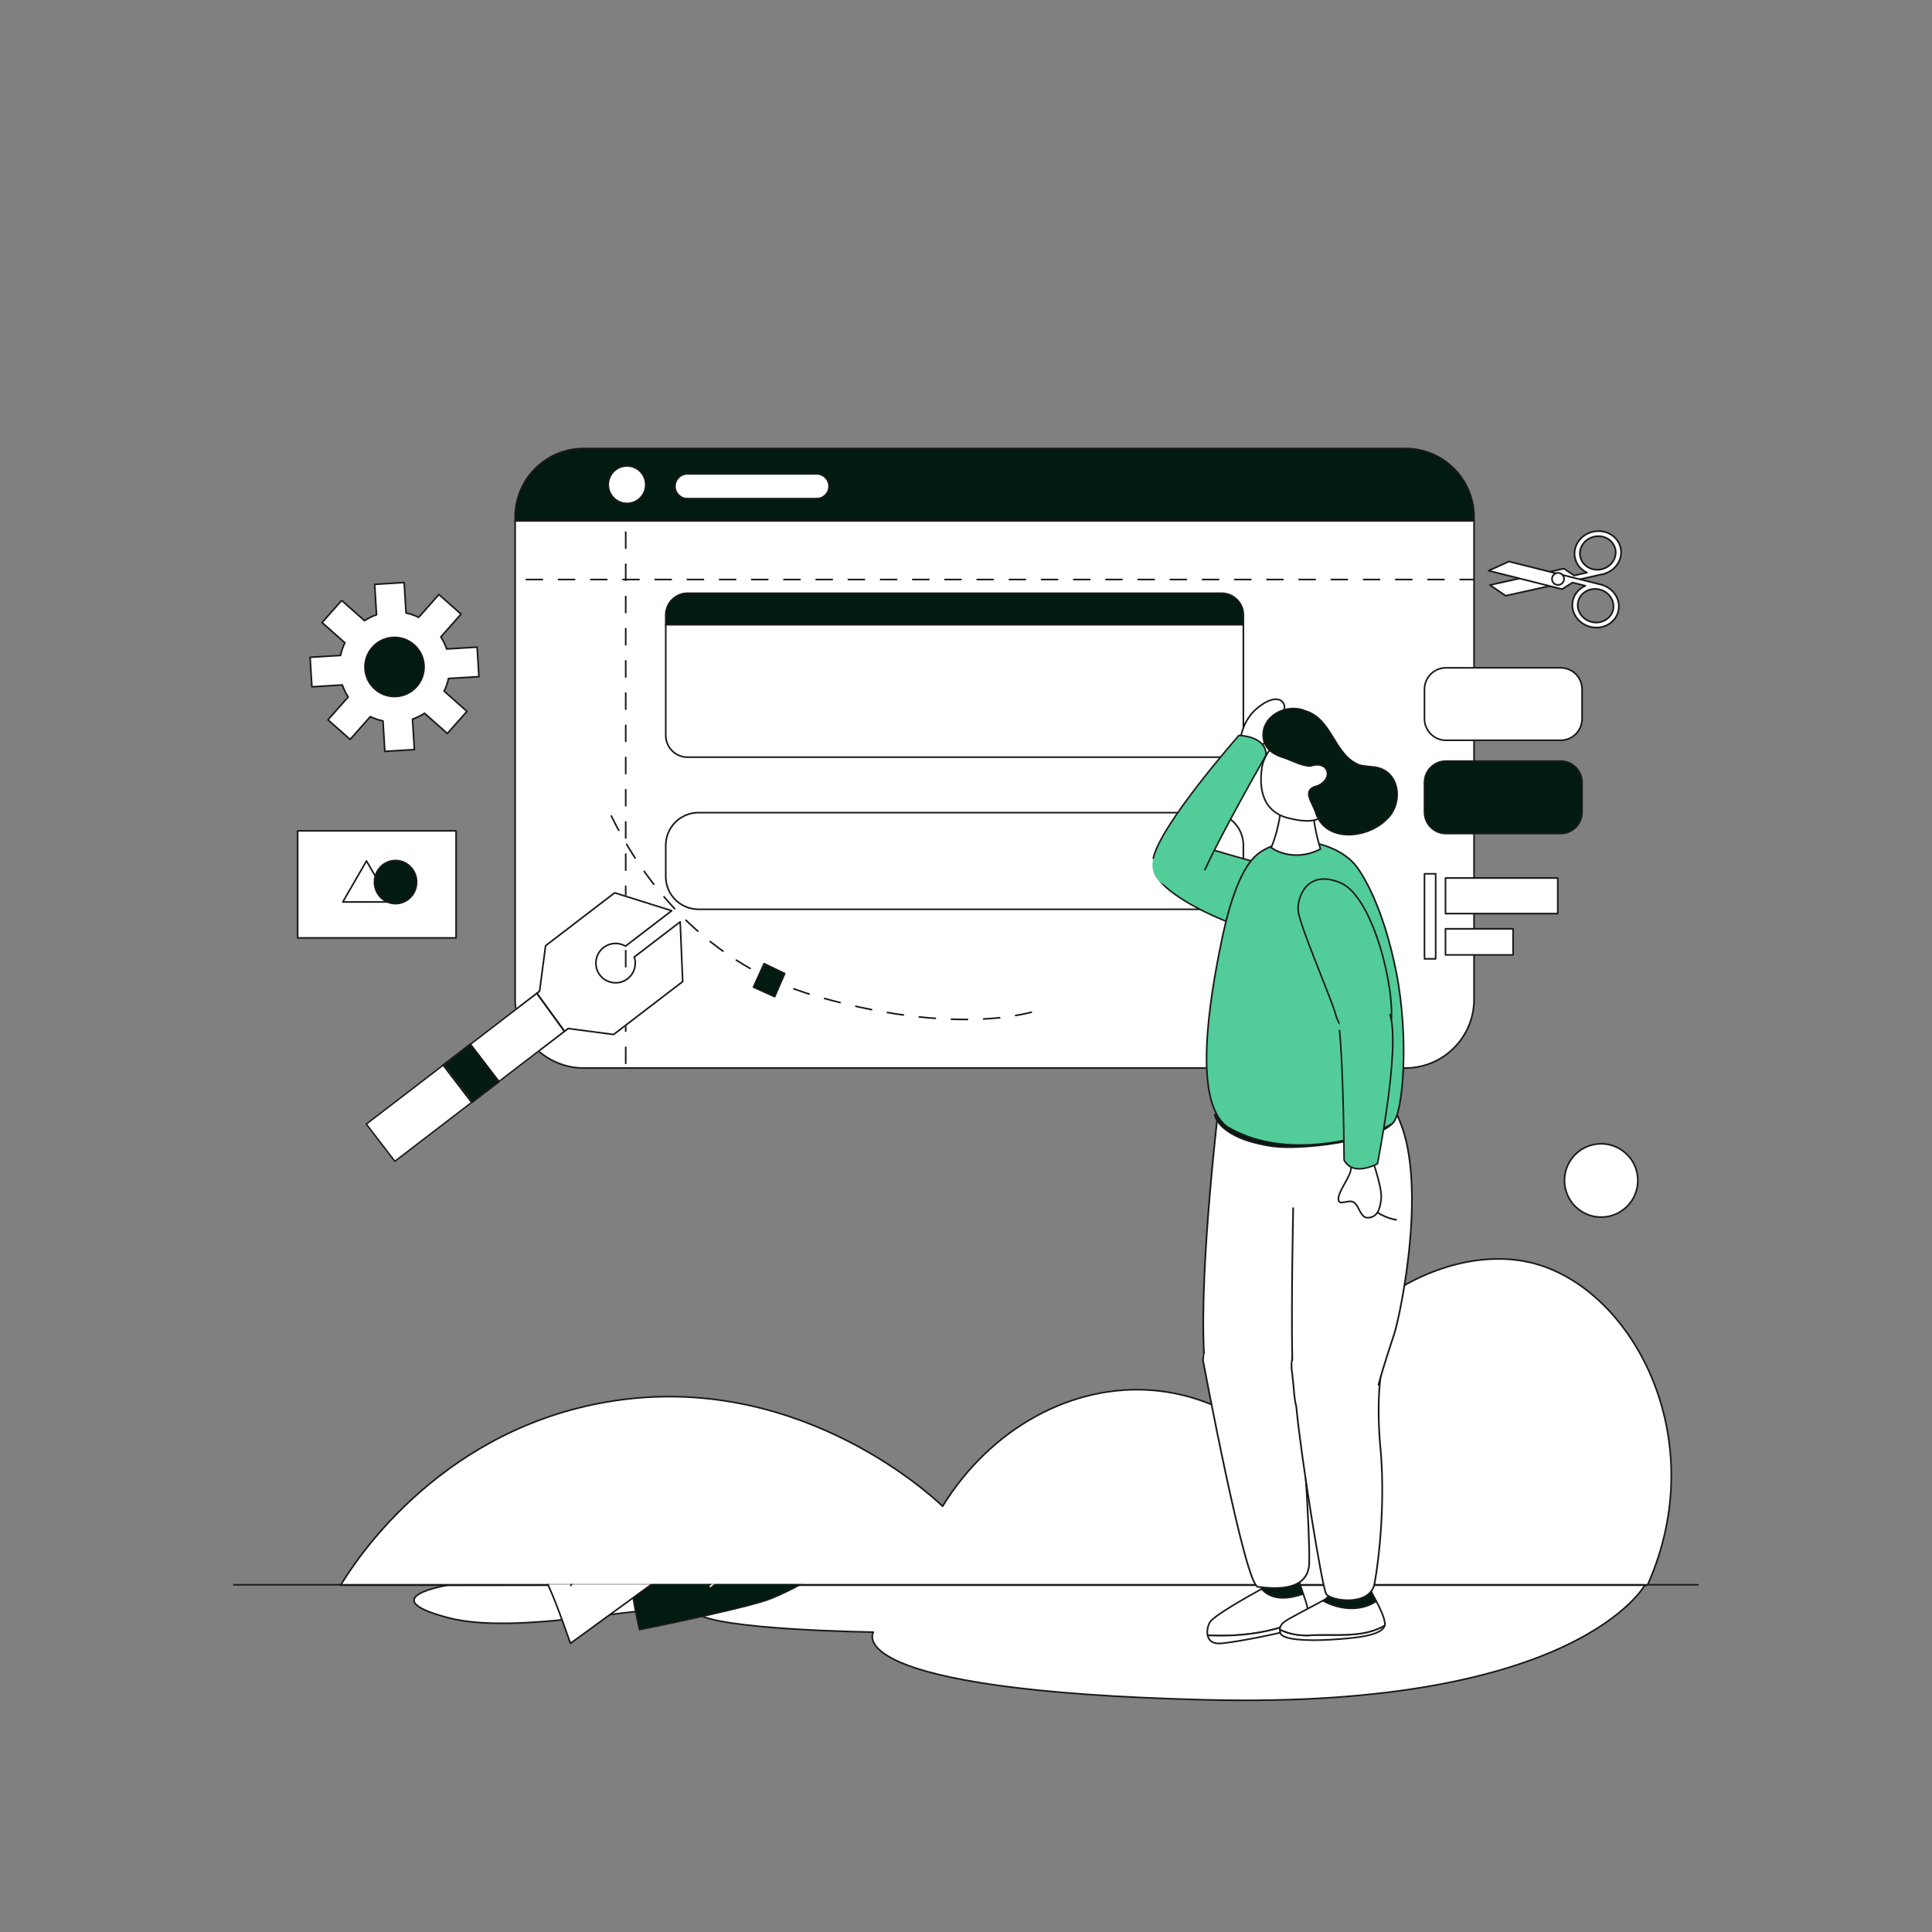 <svg xmlns="http://www.w3.org/2000/svg" xmlns:xlink="http://www.w3.org/1999/xlink" viewBox="0 0 1200 1200" width="1200" height="1200" preserveAspectRatio="xMidYMid meet" style="width: 100%; height: 100%; transform: translate3d(0px, 0px, 0px); content-visibility: visible;" id="Website Design"><rect x="0" y="0" width="1200" height="1200" fill="#808080" stroke="none"/><defs><clipPath id="__lottie_element_287"><rect width="1200" height="1200" x="0" y="0"/></clipPath><clipPath id="__lottie_element_289"><path d="M0,0 L1200,0 L1200,1200 L0,1200z"/></clipPath><clipPath id="__lottie_element_293"><path d="M0,0 L314,0 L314,668 L0,668z"/></clipPath><g id="__lottie_element_302"><g transform="matrix(1,0,0,1,600,600)" opacity="1" style="display: block;"><g opacity="1" transform="matrix(1,0,0,1,-186.25,412.25)"><path fill="rgb(7,252,150)" fill-opacity="1" d=" M121.25,-28.25 C121.25,-28.25 121.25,28.25 121.25,28.25 C121.25,28.25 -121.25,28.25 -121.25,28.25 C-121.25,28.25 -121.25,-28.25 -121.25,-28.25 C-121.25,-28.25 121.25,-28.25 121.25,-28.25z"/></g></g></g><filter id="__lottie_element_338" filterUnits="objectBoundingBox" x="0%" y="0%" width="100%" height="100%"><feComponentTransfer in="SourceGraphic"><feFuncA type="table" tableValues="1.0 0.0"/></feComponentTransfer></filter><mask id="__lottie_element_302_2" mask-type="alpha"><g filter="url(#__lottie_element_338)"><rect width="1200" height="1200" x="0" y="0" fill="#ffffff" opacity="0"/><use xmlns:ns1="http://www.w3.org/1999/xlink" ns1:href="#__lottie_element_302"/></g></mask></defs><g clip-path="url(#__lottie_element_287)"><g clip-path="url(#__lottie_element_289)" transform="matrix(1,0,0,1,0,0)" opacity="1" style="display: block;"><g transform="matrix(1,0,0,1,0,0)" opacity="1" style="display: block;"><g opacity="1" transform="matrix(1,0,0,1,626.284,1022.878)"><path fill="rgb(255,255,255)" fill-opacity="1" d=" M-108.211,-38.624 C-108.211,-38.624 395.54,-38.624 395.54,-38.624 C395.54,-38.624 354.252,38.624 123.368,32.932 C-107.517,27.238 -83.824,-9.152 -83.824,-9.152 C-83.824,-9.152 -180.916,-10.403 -193.924,-20.996 C-206.932,-31.59 -300.53,-5.557 -348.036,-18.099 C-395.541,-30.641 -348.036,-38.292 -348.036,-38.292 C-348.036,-38.292 -108.211,-38.624 -108.211,-38.624z"/><path stroke-linecap="round" stroke-linejoin="round" fill-opacity="0" stroke="rgb(25,25,25)" stroke-opacity="1" stroke-width="1" d=" M-108.211,-38.624 C-108.211,-38.624 395.54,-38.624 395.54,-38.624 C395.54,-38.624 354.252,38.624 123.368,32.932 C-107.517,27.238 -83.824,-9.152 -83.824,-9.152 C-83.824,-9.152 -180.916,-10.403 -193.924,-20.996 C-206.932,-31.59 -300.53,-5.557 -348.036,-18.099 C-395.541,-30.641 -348.036,-38.292 -348.036,-38.292 C-348.036,-38.292 -108.211,-38.624 -108.211,-38.624z"/></g><g opacity="1" transform="matrix(1,0,0,1,637.834,877.388)"><path fill="rgb(255,255,255)" fill-opacity="1" d=" M-426.245,107.198 C-426.245,107.198 385.436,107.198 385.436,107.198 C426.246,15.928 376.167,-76.892 314.392,-92.795 C258.446,-107.198 179.57,-61.946 158.094,23.54 C147.88,13.742 120.15,-10.09 79.057,-13.758 C28.202,-18.298 -22.598,9.877 -52.375,58.175 C-60.703,50.235 -146.39,-28.676 -265.507,-5.766 C-367.887,13.926 -418.302,94.089 -426.245,107.198z"/><path stroke-linecap="round" stroke-linejoin="round" fill-opacity="0" stroke="rgb(25,25,25)" stroke-opacity="1" stroke-width="1" d=" M-426.245,107.198 C-426.245,107.198 385.436,107.198 385.436,107.198 C426.246,15.928 376.167,-76.892 314.392,-92.795 C258.446,-107.198 179.57,-61.946 158.094,23.54 C147.88,13.742 120.15,-10.09 79.057,-13.758 C28.202,-18.298 -22.598,9.877 -52.375,58.175 C-60.703,50.235 -146.39,-28.676 -265.507,-5.766 C-367.887,13.926 -418.302,94.089 -426.245,107.198z"/></g><g opacity="1" transform="matrix(1,0,0,1,994.513,733.204)"><path fill="rgb(255,255,255)" fill-opacity="1" d=" M22.772,0 C22.772,-12.576 12.577,-22.772 0,-22.772 C-12.577,-22.772 -22.772,-12.576 -22.772,0 C-22.772,12.577 -12.577,22.772 0,22.772 C12.577,22.772 22.772,12.577 22.772,0z"/><path stroke-linecap="round" stroke-linejoin="round" fill-opacity="0" stroke="rgb(25,25,25)" stroke-opacity="1" stroke-width="1" d=" M22.772,0 C22.772,-12.576 12.577,-22.772 0,-22.772 C-12.577,-22.772 -22.772,-12.576 -22.772,0 C-22.772,12.577 -12.577,22.772 0,22.772 C12.577,22.772 22.772,12.577 22.772,0z"/></g><g opacity="1" transform="matrix(1,0,0,1,0,0)"><path stroke-linecap="round" stroke-linejoin="round" fill-opacity="0" stroke="rgb(25,25,25)" stroke-opacity="1" stroke-width="1" d=" M145.316,984.326 C145.316,984.326 1054.683,984.326 1054.683,984.326"/></g></g><g mask="url(#__lottie_element_302_2)" style="display: block;"><g transform="matrix(1,0,0,1,0,0)" opacity="1"><g opacity="1" transform="matrix(1,0.019,-0.019,1,19.202,-7.332)"><g opacity="1" transform="matrix(1,0,0,1,477.082,879.776)"><path fill="rgb(2,27,17)" fill-opacity="1" d=" M79.248,-19.831 C70.786,-27.721 61.457,-37.637 63.44,-49.035 C64.935,-57.637 72.432,-63.655 77.728,-70.597 C85.05,-80.194 88.469,-92.975 85.704,-104.726 C82.938,-116.476 73.594,-126.735 61.836,-129.467 C50.078,-132.197 36.567,-126.536 31.22,-115.714 C27.029,-107.232 27.98,-97.26 27.116,-87.84 C26.251,-78.419 22.216,-67.845 13.185,-65.03 C5.641,-62.68 -2.347,-66.716 -8.78,-71.304 C-15.213,-75.891 -21.599,-81.364 -29.436,-82.369 C-38.633,-83.55 -47.832,-77.839 -52.49,-69.82 C-57.148,-61.803 -57.795,-51.953 -56.162,-42.826 C-54.529,-33.698 -45.668,-25.768 -47.082,-16.604 C-48.495,-7.442 -73.315,2.46 -85.191,35.28 C-96.838,67.471 -79.821,132.197 -79.821,132.197 C-79.821,132.197 -20.664,119.121 -1.628,112.483 C7.321,109.362 23.923,100.055 31.929,94.948 C38.543,90.73 47.919,83.945 54.534,79.727 C59.011,76.871 58.31,71.187 58.608,65.886 C59.212,55.135 40.901,50.978 41.201,40.214 C41.324,35.826 44.867,32.141 48.906,30.424 C52.945,28.706 57.444,28.541 61.824,28.261 C68.537,27.832 75.369,27.039 81.469,24.206 C87.569,21.372 92.901,16.171 94.349,9.603 C96.838,-1.696 87.709,-11.941 79.248,-19.831z"/><path stroke-linecap="round" stroke-linejoin="round" fill-opacity="0" stroke="rgb(25,25,25)" stroke-opacity="1" stroke-width="1" d=" M79.248,-19.831 C70.786,-27.721 61.457,-37.637 63.44,-49.035 C64.935,-57.637 72.432,-63.655 77.728,-70.597 C85.05,-80.194 88.469,-92.975 85.704,-104.726 C82.938,-116.476 73.594,-126.735 61.836,-129.467 C50.078,-132.197 36.567,-126.536 31.22,-115.714 C27.029,-107.232 27.98,-97.26 27.116,-87.84 C26.251,-78.419 22.216,-67.845 13.185,-65.03 C5.641,-62.68 -2.347,-66.716 -8.78,-71.304 C-15.213,-75.891 -21.599,-81.364 -29.436,-82.369 C-38.633,-83.55 -47.832,-77.839 -52.49,-69.82 C-57.148,-61.803 -57.795,-51.953 -56.162,-42.826 C-54.529,-33.698 -45.668,-25.768 -47.082,-16.604 C-48.495,-7.442 -73.315,2.46 -85.191,35.28 C-96.838,67.471 -79.821,132.197 -79.821,132.197 C-79.821,132.197 -20.664,119.121 -1.628,112.483 C7.321,109.362 23.923,100.055 31.929,94.948 C38.543,90.73 47.919,83.945 54.534,79.727 C59.011,76.871 58.31,71.187 58.608,65.886 C59.212,55.135 40.901,50.978 41.201,40.214 C41.324,35.826 44.867,32.141 48.906,30.424 C52.945,28.706 57.444,28.541 61.824,28.261 C68.537,27.832 75.369,27.039 81.469,24.206 C87.569,21.372 92.901,16.171 94.349,9.603 C96.838,-1.696 87.709,-11.941 79.248,-19.831z"/></g><g opacity="1" transform="matrix(1,0,0,1,480.803,896.059)"><path stroke-linecap="round" stroke-linejoin="round" fill-opacity="0" stroke="rgb(255,255,255)" stroke-opacity="1" stroke-width="1" d=" M40.062,-88.196 C40.062,-88.196 31.201,-36.687 3.661,-11.347 C-23.879,13.993 -28.614,47.937 -27.43,62.935 C-26.246,77.933 -40.061,88.195 -40.061,88.195"/></g><g opacity="1" transform="matrix(1,0,0,1,471.467,935.844)"><path stroke-linecap="round" stroke-linejoin="round" fill-opacity="0" stroke="rgb(255,255,255)" stroke-opacity="1" stroke-width="1" d=" M17.428,1.047 C17.428,1.047 -7.288,-7.454 -17.427,7.453"/></g><g opacity="1" transform="matrix(1,0,0,1,462.769,888.049)"><path stroke-linecap="round" stroke-linejoin="round" fill-opacity="0" stroke="rgb(255,255,255)" stroke-opacity="1" stroke-width="1" d=" M-5.844,-16.725 C-5.844,-16.725 5.844,-11.049 5.131,16.725"/></g><g opacity="1" transform="matrix(1,0,0,1,509.01,866.325)"><path stroke-linecap="round" stroke-linejoin="round" fill-opacity="0" stroke="rgb(255,255,255)" stroke-opacity="1" stroke-width="1" d=" M14.617,-7.188 C14.617,-7.188 6.274,4.986 -14.617,7.188"/></g></g><g opacity="1" transform="matrix(1,-0.028,0.028,1,-28.796,10.479)"><g opacity="1" transform="matrix(1,0,0,1,306.406,898.59)"><path fill="rgb(255,255,255)" fill-opacity="1" d=" M128.552,64.191 C137.246,47.129 128.505,33.586 114.062,24.176 C99.797,10.913 110.551,2.207 123.238,-5.858 C146.038,-25.769 123.348,-62.038 95.444,-50.123 C85.417,-45.27 73.774,-31.35 62.08,-39.488 C55.36,-44.809 57.578,-55.191 58.296,-63.733 C60.53,-85.154 44.381,-115.686 19.952,-111.767 C9.072,-109.042 2.871,-97.311 -7.251,-92.48 C-37.159,-79.491 -60.36,-121.591 -89.515,-118.851 C-146.038,-106.177 -128.107,-7.342 -47.151,-19.547 C-40.682,-19.014 -33.916,-16.568 -30.302,-11.178 C-18.55,7.258 -48.617,29.087 -37.381,47.607 C-27.586,61.684 -8.138,54.42 6.087,54.126 C26.048,53.511 36.622,85.664 48.135,121.591 C48.135,121.591 100.511,85.664 100.511,85.664 C112.136,81.714 122.625,75.376 128.552,64.191z"/><path stroke-linecap="round" stroke-linejoin="round" fill-opacity="0" stroke="rgb(25,25,25)" stroke-opacity="1" stroke-width="1" d=" M128.552,64.191 C137.246,47.129 128.505,33.586 114.062,24.176 C99.797,10.913 110.551,2.207 123.238,-5.858 C146.038,-25.769 123.348,-62.038 95.444,-50.123 C85.417,-45.27 73.774,-31.35 62.08,-39.488 C55.36,-44.809 57.578,-55.191 58.296,-63.733 C60.53,-85.154 44.381,-115.686 19.952,-111.767 C9.072,-109.042 2.871,-97.311 -7.251,-92.48 C-37.159,-79.491 -60.36,-121.591 -89.515,-118.851 C-146.038,-106.177 -128.107,-7.342 -47.151,-19.547 C-40.682,-19.014 -33.916,-16.568 -30.302,-11.178 C-18.55,7.258 -48.617,29.087 -37.381,47.607 C-27.586,61.684 -8.138,54.42 6.087,54.126 C26.048,53.511 36.622,85.664 48.135,121.591 C48.135,121.591 100.511,85.664 100.511,85.664 C112.136,81.714 122.625,75.376 128.552,64.191z"/></g><g opacity="1" transform="matrix(1,0,0,1,317.895,906.697)"><path stroke-linecap="round" stroke-linejoin="round" fill-opacity="0" stroke="rgb(25,25,25)" stroke-opacity="1" stroke-width="1" d=" M37.89,77.557 C37.89,77.557 44.106,65.717 44.106,65.717 C71.34,-28.417 -71.34,-77.557 -71.34,-77.557"/></g><g opacity="1" transform="matrix(1,0,0,1,370.918,915.057)"><path stroke-linecap="round" stroke-linejoin="round" fill-opacity="0" stroke="rgb(25,25,25)" stroke-opacity="1" stroke-width="1" d=" M4.108,-16.648 C4.108,-16.648 7.379,4.357 -7.38,16.648"/></g><g opacity="1" transform="matrix(1,0,0,1,320.824,848.402)"><path stroke-linecap="round" stroke-linejoin="round" fill-opacity="0" stroke="rgb(25,25,25)" stroke-opacity="1" stroke-width="1" d=" M-5.988,-19.261 C-5.593,-18.274 5.988,1.146 -3.454,19.261"/></g><g opacity="1" transform="matrix(1,0,0,1,333.209,897.578)"><path stroke-linecap="round" stroke-linejoin="round" fill-opacity="0" stroke="rgb(25,25,25)" stroke-opacity="1" stroke-width="1" d=" M-16.992,-1.139 C-16.992,-1.139 7.955,-4.027 16.992,4.027"/></g><g opacity="1" transform="matrix(1,0,0,1,265.791,845.729)"><path stroke-linecap="round" stroke-linejoin="round" fill-opacity="0" stroke="rgb(25,25,25)" stroke-opacity="1" stroke-width="1" d=" M-12.921,-1.985 C-12.921,-1.985 0.675,2.372 12.921,-2.372"/></g></g></g></g><g transform="matrix(1,0,0,1,0,0)" opacity="1" style="display: block;"><g opacity="1" transform="matrix(1,0,0,1,617.761,301.045)"><path fill="rgb(2,27,17)" fill-opacity="1" d=" M297.794,20.129 C297.794,-3.413 278.71,-22.497 255.168,-22.497 C255.168,-22.497 -255.167,-22.497 -255.167,-22.497 C-278.709,-22.497 -297.794,-3.413 -297.794,20.129 C-297.794,20.129 -297.794,22.497 -297.794,22.497 C-297.794,22.497 297.794,22.497 297.794,22.497 C297.794,22.497 297.794,20.129 297.794,20.129z"/><path stroke-linecap="round" stroke-linejoin="round" fill-opacity="0" stroke="rgb(25,25,25)" stroke-opacity="1" stroke-width="1" d=" M297.794,20.129 C297.794,-3.413 278.71,-22.497 255.168,-22.497 C255.168,-22.497 -255.167,-22.497 -255.167,-22.497 C-278.709,-22.497 -297.794,-3.413 -297.794,20.129 C-297.794,20.129 -297.794,22.497 -297.794,22.497 C-297.794,22.497 297.794,22.497 297.794,22.497 C297.794,22.497 297.794,20.129 297.794,20.129z"/></g><g opacity="1" transform="matrix(1,0,0,1,617.761,493.457)"><path fill="rgb(255,255,255)" fill-opacity="1" d=" M-297.794,-169.915 C-297.794,-169.915 -297.794,127.288 -297.794,127.288 C-297.794,150.83 -278.709,169.915 -255.167,169.915 C-255.167,169.915 255.168,169.915 255.168,169.915 C278.71,169.915 297.794,150.83 297.794,127.288 C297.794,127.288 297.794,-169.915 297.794,-169.915 C297.794,-169.915 -297.794,-169.915 -297.794,-169.915z"/><path stroke-linecap="round" stroke-linejoin="round" fill-opacity="0" stroke="rgb(25,25,25)" stroke-opacity="1" stroke-width="1" d=" M-297.794,-169.915 C-297.794,-169.915 -297.794,127.288 -297.794,127.288 C-297.794,150.83 -278.709,169.915 -255.167,169.915 C-255.167,169.915 255.168,169.915 255.168,169.915 C278.71,169.915 297.794,150.83 297.794,127.288 C297.794,127.288 297.794,-169.915 297.794,-169.915 C297.794,-169.915 -297.794,-169.915 -297.794,-169.915z"/></g><g opacity="1" transform="matrix(1,0,0,1,389.433,301.045)"><path fill="rgb(255,255,255)" fill-opacity="1" d=" M11.644,0 C11.644,-6.431 6.431,-11.644 0,-11.644 C-6.43,-11.644 -11.643,-6.431 -11.643,0 C-11.643,6.431 -6.43,11.644 0,11.644 C6.431,11.644 11.644,6.431 11.644,0z"/><path stroke-linecap="round" stroke-linejoin="round" fill-opacity="0" stroke="rgb(25,25,25)" stroke-opacity="1" stroke-width="1" d=" M11.644,0 C11.644,-6.431 6.431,-11.644 0,-11.644 C-6.43,-11.644 -11.643,-6.431 -11.643,0 C-11.643,6.431 -6.43,11.644 0,11.644 C6.431,11.644 11.644,6.431 11.644,0z"/></g><g opacity="1" transform="matrix(1,0,0,1,467.088,302.032)"><path fill="rgb(255,255,255)" fill-opacity="1" d=" M40.16,7.696 C40.16,7.696 -40.159,7.696 -40.159,7.696 C-44.41,7.696 -47.857,4.25 -47.857,0 C-47.857,-4.251 -44.41,-7.696 -40.159,-7.696 C-40.159,-7.696 40.16,-7.696 40.16,-7.696 C44.411,-7.696 47.857,-4.251 47.857,0 C47.857,4.25 44.411,7.696 40.16,7.696z"/><path stroke-linecap="round" stroke-linejoin="round" fill-opacity="0" stroke="rgb(25,25,25)" stroke-opacity="1" stroke-width="1" d=" M40.16,7.696 C40.16,7.696 -40.159,7.696 -40.159,7.696 C-44.41,7.696 -47.857,4.25 -47.857,0 C-47.857,-4.251 -44.41,-7.696 -40.159,-7.696 C-40.159,-7.696 40.16,-7.696 40.16,-7.696 C44.411,-7.696 47.857,-4.251 47.857,0 C47.857,4.25 44.411,7.696 40.16,7.696z"/></g></g><g transform="matrix(1,0,0,1,0,0)" opacity="1" style="display: block;"><g opacity="1" transform="matrix(1,0,0,1,0,0)"><path stroke-linecap="round" stroke-linejoin="round" fill-opacity="0" stroke-dasharray=" 10" stroke-dashoffset="173.056" stroke="rgb(25,25,25)" stroke-opacity="1" stroke-width="1" d=" M388.643,323.542 C388.643,323.542 388.643,663.372 388.643,663.372"/></g><g opacity="1" transform="matrix(1,0,0,1,0,0)"><path stroke-linecap="round" stroke-linejoin="round" fill-opacity="0" stroke-dasharray=" 10" stroke-dashoffset="173.056" stroke="rgb(25,25,25)" stroke-opacity="1" stroke-width="1" d=" M319.967,359.953 C319.967,359.953 915.555,359.953 915.555,359.953"/></g></g><g transform="matrix(1,0.001,-0.001,1,0.85,-0.281)" opacity="1" style="display: block;"><g opacity="1" transform="matrix(1,0,0,1,321.133,644.342)"><path fill="rgb(255,255,255)" fill-opacity="1" d=" M-29.263,4.295 C-29.263,4.295 -11.47,27.459 -11.47,27.459 C-11.47,27.459 29.263,-3.83 29.263,-3.83 C29.263,-3.83 12.077,-27.459 12.077,-27.459 C12.077,-27.459 -29.263,4.295 -29.263,4.295z"/></g><g opacity="1" transform="matrix(1,0,0,1,378.499,598.442)"><path fill="rgb(255,255,255)" fill-opacity="1" d=" M2.426,44.005 C2.426,44.005 45.288,11.082 45.288,11.082 C45.288,11.082 43.703,-26.019 43.703,-26.019 C43.703,-26.019 15.219,-4.139 15.219,-4.139 C16.794,0.652 15.277,6.121 11.042,9.374 C6.807,12.627 1.131,12.683 -3.092,9.926 C-4.221,9.192 -5.247,8.251 -6.113,7.125 C-7.109,5.827 -7.803,4.392 -8.212,2.905 C-9.485,-1.751 -7.927,-6.908 -3.863,-10.029 C0.201,-13.151 5.584,-13.327 9.755,-10.896 C9.755,-10.896 38.411,-32.909 38.411,-32.909 C38.411,-32.909 2.974,-44.005 2.974,-44.005 C2.974,-44.005 -39.889,-11.081 -39.889,-11.081 C-39.889,-11.081 -43.59,17.135 -43.59,17.135 C-43.59,17.135 -45.289,18.442 -45.289,18.442 C-45.289,18.442 -28.103,42.07 -28.103,42.07 C-28.103,42.07 -25.797,40.299 -25.797,40.299 C-25.797,40.299 2.426,44.005 2.426,44.005z"/></g><g opacity="1" transform="matrix(1,0,0,1,292.391,666.652)"><path fill="rgb(255,255,255)" fill-opacity="1" d=" M-0.522,-18.015 C-0.522,-18.015 -17.271,-5.149 -17.271,-5.149 C-17.271,-5.149 0.522,18.015 0.522,18.015 C0.522,18.015 17.271,5.149 17.271,5.149 C17.271,5.149 -0.522,-18.015 -0.522,-18.015z"/></g><g opacity="1" transform="matrix(1,0,0,1,260.112,691.447)"><path fill="rgb(255,255,255)" fill-opacity="1" d=" M-32.801,6.78 C-32.801,6.78 -15.008,29.944 -15.008,29.944 C-15.008,29.944 32.801,-6.78 32.801,-6.78 C32.801,-6.78 15.008,-29.944 15.008,-29.944 C15.008,-29.944 -32.801,6.78 -32.801,6.78z"/></g><g opacity="1" transform="matrix(1,0,0,1,321.133,644.342)"><path stroke-linecap="butt" stroke-linejoin="miter" fill-opacity="0" stroke-miterlimit="10" stroke="rgb(255,255,255)" stroke-opacity="1" stroke-width="1" d=" M-29.263,4.295 C-29.263,4.295 -11.47,27.459 -11.47,27.459 C-11.47,27.459 29.263,-3.83 29.263,-3.83 C29.263,-3.83 12.077,-27.459 12.077,-27.459 C12.077,-27.459 -29.263,4.295 -29.263,4.295z"/></g><g opacity="1" transform="matrix(1,0,0,1,378.499,598.442)"><path stroke-linecap="butt" stroke-linejoin="miter" fill-opacity="0" stroke-miterlimit="10" stroke="rgb(255,255,255)" stroke-opacity="1" stroke-width="1" d=" M2.426,44.005 C2.426,44.005 45.288,11.082 45.288,11.082 C45.288,11.082 43.703,-26.019 43.703,-26.019 C43.703,-26.019 15.219,-4.139 15.219,-4.139 C16.794,0.652 15.277,6.121 11.042,9.374 C6.807,12.627 1.131,12.683 -3.092,9.926 C-4.221,9.192 -5.247,8.251 -6.113,7.125 C-7.109,5.827 -7.803,4.392 -8.212,2.905 C-9.485,-1.751 -7.927,-6.908 -3.863,-10.029 C0.201,-13.151 5.584,-13.327 9.755,-10.896 C9.755,-10.896 38.411,-32.909 38.411,-32.909 C38.411,-32.909 2.974,-44.005 2.974,-44.005 C2.974,-44.005 -39.889,-11.081 -39.889,-11.081 C-39.889,-11.081 -43.59,17.135 -43.59,17.135 C-43.59,17.135 -45.289,18.442 -45.289,18.442 C-45.289,18.442 -28.103,42.07 -28.103,42.07 C-28.103,42.07 -25.797,40.299 -25.797,40.299 C-25.797,40.299 2.426,44.005 2.426,44.005z"/></g><g opacity="1" transform="matrix(1,0,0,1,292.391,666.652)"><path fill="rgb(2,27,17)" fill-opacity="1" d=" M-0.522,-18.015 C-0.522,-18.015 -17.271,-5.149 -17.271,-5.149 C-17.271,-5.149 0.522,18.015 0.522,18.015 C0.522,18.015 17.271,5.149 17.271,5.149 C17.271,5.149 -0.522,-18.015 -0.522,-18.015z"/><path stroke-linecap="round" stroke-linejoin="round" fill-opacity="0" stroke="rgb(25,25,25)" stroke-opacity="1" stroke-width="1" d=" M-0.522,-18.015 C-0.522,-18.015 -17.271,-5.149 -17.271,-5.149 C-17.271,-5.149 0.522,18.015 0.522,18.015 C0.522,18.015 17.271,5.149 17.271,5.149 C17.271,5.149 -0.522,-18.015 -0.522,-18.015z"/></g><g opacity="1" transform="matrix(1,0,0,1,260.112,691.447)"><path stroke-linecap="butt" stroke-linejoin="miter" fill-opacity="0" stroke-miterlimit="10" stroke="rgb(255,255,255)" stroke-opacity="1" stroke-width="1" d=" M-32.801,6.78 C-32.801,6.78 -15.008,29.944 -15.008,29.944 C-15.008,29.944 32.801,-6.78 32.801,-6.78 C32.801,-6.78 15.008,-29.944 15.008,-29.944 C15.008,-29.944 -32.801,6.78 -32.801,6.78z"/></g><g opacity="1" transform="matrix(1,0,0,1,321.133,644.342)"><path stroke-linecap="round" stroke-linejoin="round" fill-opacity="0" stroke="rgb(25,25,25)" stroke-opacity="1" stroke-width="1" d=" M-29.263,4.295 C-29.263,4.295 -11.47,27.459 -11.47,27.459 C-11.47,27.459 29.263,-3.83 29.263,-3.83 C29.263,-3.83 12.077,-27.459 12.077,-27.459 C12.077,-27.459 -29.263,4.295 -29.263,4.295z"/></g><g opacity="1" transform="matrix(1,0,0,1,378.499,598.442)"><path stroke-linecap="round" stroke-linejoin="round" fill-opacity="0" stroke="rgb(25,25,25)" stroke-opacity="1" stroke-width="1" d=" M2.426,44.005 C2.426,44.005 45.288,11.082 45.288,11.082 C45.288,11.082 43.703,-26.019 43.703,-26.019 C43.703,-26.019 15.219,-4.139 15.219,-4.139 C16.794,0.652 15.277,6.121 11.042,9.374 C6.807,12.627 1.131,12.683 -3.092,9.926 C-4.221,9.192 -5.247,8.251 -6.113,7.125 C-7.109,5.827 -7.803,4.392 -8.212,2.905 C-9.485,-1.751 -7.927,-6.908 -3.863,-10.029 C0.201,-13.151 5.584,-13.327 9.755,-10.896 C9.755,-10.896 38.411,-32.909 38.411,-32.909 C38.411,-32.909 2.974,-44.005 2.974,-44.005 C2.974,-44.005 -39.889,-11.081 -39.889,-11.081 C-39.889,-11.081 -43.59,17.135 -43.59,17.135 C-43.59,17.135 -45.289,18.442 -45.289,18.442 C-45.289,18.442 -28.103,42.07 -28.103,42.07 C-28.103,42.07 -25.797,40.299 -25.797,40.299 C-25.797,40.299 2.426,44.005 2.426,44.005z"/></g><g opacity="1" transform="matrix(1,0,0,1,292.391,666.652)"><path stroke-linecap="round" stroke-linejoin="round" fill-opacity="0" stroke="rgb(25,25,25)" stroke-opacity="1" stroke-width="1" d=" M-0.522,-18.015 C-0.522,-18.015 -17.271,-5.149 -17.271,-5.149 C-17.271,-5.149 0.522,18.015 0.522,18.015 C0.522,18.015 17.271,5.149 17.271,5.149 C17.271,5.149 -0.522,-18.015 -0.522,-18.015z"/></g><g opacity="1" transform="matrix(1,0,0,1,260.112,691.447)"><path stroke-linecap="round" stroke-linejoin="round" fill-opacity="0" stroke="rgb(25,25,25)" stroke-opacity="1" stroke-width="1" d=" M-32.801,6.78 C-32.801,6.78 -15.008,29.944 -15.008,29.944 C-15.008,29.944 32.801,-6.78 32.801,-6.78 C32.801,-6.78 15.008,-29.944 15.008,-29.944 C15.008,-29.944 -32.801,6.78 -32.801,6.78z"/></g></g><g transform="matrix(1,0,0,1,0,0)" opacity="1" style="display: block;"><g opacity="1" transform="matrix(1,0,0,1,508.235,560.92)"><path stroke-linecap="round" stroke-linejoin="round" fill-opacity="0" stroke-dasharray=" 10" stroke-dashoffset="173.056" stroke="rgb(25,25,25)" stroke-opacity="1" stroke-width="1" d=" M-131.457,-60.356 C-115.665,-25.499 -77.732,36.046 -0.593,58.02 C95.013,85.253 140.904,65.124 140.904,65.124"/></g><g opacity="1" transform="matrix(1,0,0,1,477.691,608.794)"><path fill="rgb(2,27,17)" fill-opacity="1" d=" M-9.715,4.326 C-9.715,4.326 -3.093,-10.272 -3.093,-10.272 C-3.093,-10.272 9.714,-4.095 9.714,-4.095 C9.714,-4.095 3.458,10.273 3.458,10.273 C3.458,10.273 -9.715,4.326 -9.715,4.326z"/><path stroke-linecap="round" stroke-linejoin="round" fill-opacity="0" stroke="rgb(25,25,25)" stroke-opacity="1" stroke-width="1" d=" M-9.715,4.326 C-9.715,4.326 -3.093,-10.272 -3.093,-10.272 C-3.093,-10.272 9.714,-4.095 9.714,-4.095 C9.714,-4.095 3.458,10.273 3.458,10.273 C3.458,10.273 -9.715,4.326 -9.715,4.326z"/></g></g><g transform="matrix(0.663,-0.749,0.749,0.663,-227.525,323.152)" opacity="1" style="display: block;"><g opacity="1" transform="matrix(1,0,0,1,244.927,414.123)"><path fill="rgb(255,255,255)" fill-opacity="1" d=" M51.952,9.177 C51.952,9.177 51.952,-9.177 51.952,-9.177 C51.952,-9.177 33.016,-9.177 33.016,-9.177 C32.268,-11.892 31.189,-14.467 29.835,-16.859 C29.835,-16.859 43.223,-30.246 43.223,-30.246 C43.223,-30.246 30.242,-43.227 30.242,-43.227 C30.242,-43.227 16.854,-29.84 16.854,-29.84 C14.463,-31.193 11.889,-32.273 9.173,-33.02 C9.173,-33.02 9.173,-51.948 9.173,-51.948 C9.173,-51.948 -9.173,-51.948 -9.173,-51.948 C-9.173,-51.948 -9.173,-33.02 -9.173,-33.02 C-11.888,-32.273 -14.463,-31.193 -16.855,-29.84 C-16.855,-29.84 -30.242,-43.227 -30.242,-43.227 C-30.242,-43.227 -43.223,-30.246 -43.223,-30.246 C-43.223,-30.246 -29.835,-16.859 -29.835,-16.859 C-31.189,-14.467 -32.269,-11.892 -33.016,-9.177 C-33.016,-9.177 -51.951,-9.177 -51.951,-9.177 C-51.951,-9.177 -51.951,9.177 -51.951,9.177 C-51.951,9.177 -33.016,9.177 -33.016,9.177 C-32.269,11.893 -31.189,14.468 -29.835,16.859 C-29.835,16.859 -43.223,30.247 -43.223,30.247 C-43.223,30.247 -30.242,43.227 -30.242,43.227 C-30.242,43.227 -16.855,29.84 -16.855,29.84 C-14.463,31.194 -11.888,32.273 -9.173,33.021 C-9.173,33.021 -9.173,51.948 -9.173,51.948 C-9.173,51.948 9.173,51.948 9.173,51.948 C9.173,51.948 9.173,33.021 9.173,33.021 C11.889,32.273 14.463,31.194 16.854,29.84 C16.854,29.84 30.242,43.227 30.242,43.227 C30.242,43.227 43.223,30.247 43.223,30.247 C43.223,30.247 29.835,16.859 29.835,16.859 C31.189,14.468 32.268,11.893 33.016,9.177 C33.016,9.177 51.952,9.177 51.952,9.177z"/><path stroke-linecap="round" stroke-linejoin="round" fill-opacity="0" stroke="rgb(25,25,25)" stroke-opacity="1" stroke-width="1" d=" M51.952,9.177 C51.952,9.177 51.952,-9.177 51.952,-9.177 C51.952,-9.177 33.016,-9.177 33.016,-9.177 C32.268,-11.892 31.189,-14.467 29.835,-16.859 C29.835,-16.859 43.223,-30.246 43.223,-30.246 C43.223,-30.246 30.242,-43.227 30.242,-43.227 C30.242,-43.227 16.854,-29.84 16.854,-29.84 C14.463,-31.193 11.889,-32.273 9.173,-33.02 C9.173,-33.02 9.173,-51.948 9.173,-51.948 C9.173,-51.948 -9.173,-51.948 -9.173,-51.948 C-9.173,-51.948 -9.173,-33.02 -9.173,-33.02 C-11.888,-32.273 -14.463,-31.193 -16.855,-29.84 C-16.855,-29.84 -30.242,-43.227 -30.242,-43.227 C-30.242,-43.227 -43.223,-30.246 -43.223,-30.246 C-43.223,-30.246 -29.835,-16.859 -29.835,-16.859 C-31.189,-14.467 -32.269,-11.892 -33.016,-9.177 C-33.016,-9.177 -51.951,-9.177 -51.951,-9.177 C-51.951,-9.177 -51.951,9.177 -51.951,9.177 C-51.951,9.177 -33.016,9.177 -33.016,9.177 C-32.269,11.893 -31.189,14.468 -29.835,16.859 C-29.835,16.859 -43.223,30.247 -43.223,30.247 C-43.223,30.247 -30.242,43.227 -30.242,43.227 C-30.242,43.227 -16.855,29.84 -16.855,29.84 C-14.463,31.194 -11.888,32.273 -9.173,33.021 C-9.173,33.021 -9.173,51.948 -9.173,51.948 C-9.173,51.948 9.173,51.948 9.173,51.948 C9.173,51.948 9.173,33.021 9.173,33.021 C11.889,32.273 14.463,31.194 16.854,29.84 C16.854,29.84 30.242,43.227 30.242,43.227 C30.242,43.227 43.223,30.247 43.223,30.247 C43.223,30.247 29.835,16.859 29.835,16.859 C31.189,14.468 32.268,11.893 33.016,9.177 C33.016,9.177 51.952,9.177 51.952,9.177z"/></g><g opacity="1" transform="matrix(1,0,0,1,244.927,414.123)"><path fill="rgb(2,27,17)" fill-opacity="1" d=" M15.892,9.177 C14.281,11.968 11.964,14.285 9.173,15.896 C7.803,16.693 6.316,17.316 4.747,17.731 C3.235,18.138 1.64,18.354 -0.005,18.354 C-1.649,18.354 -3.244,18.138 -4.755,17.731 C-6.325,17.316 -7.803,16.693 -9.173,15.896 C-11.964,14.285 -14.28,11.968 -15.891,9.177 C-16.689,7.807 -17.311,6.321 -17.735,4.751 C-18.133,3.239 -18.35,1.645 -18.35,0 C-18.35,-1.644 -18.133,-3.239 -17.727,-4.75 C-17.311,-6.32 -16.689,-7.806 -15.891,-9.177 C-14.28,-11.959 -11.964,-14.284 -9.173,-15.895 C-7.803,-16.693 -6.325,-17.316 -4.755,-17.731 C-3.244,-18.138 -1.649,-18.354 -0.005,-18.354 C1.64,-18.354 3.235,-18.138 4.747,-17.731 C6.316,-17.316 7.803,-16.693 9.173,-15.895 C11.964,-14.284 14.281,-11.959 15.892,-9.177 C16.689,-7.806 17.312,-6.32 17.727,-4.75 C18.134,-3.239 18.349,-1.644 18.349,0 C18.349,1.645 18.134,3.239 17.736,4.751 C17.312,6.321 16.689,7.807 15.892,9.177z"/><path stroke-linecap="round" stroke-linejoin="round" fill-opacity="0" stroke="rgb(25,25,25)" stroke-opacity="1" stroke-width="1" d=" M15.892,9.177 C14.281,11.968 11.964,14.285 9.173,15.896 C7.803,16.693 6.316,17.316 4.747,17.731 C3.235,18.138 1.64,18.354 -0.005,18.354 C-1.649,18.354 -3.244,18.138 -4.755,17.731 C-6.325,17.316 -7.803,16.693 -9.173,15.896 C-11.964,14.285 -14.28,11.968 -15.891,9.177 C-16.689,7.807 -17.311,6.321 -17.735,4.751 C-18.133,3.239 -18.35,1.645 -18.35,0 C-18.35,-1.644 -18.133,-3.239 -17.727,-4.75 C-17.311,-6.32 -16.689,-7.806 -15.891,-9.177 C-14.28,-11.959 -11.964,-14.284 -9.173,-15.895 C-7.803,-16.693 -6.325,-17.316 -4.755,-17.731 C-3.244,-18.138 -1.649,-18.354 -0.005,-18.354 C1.64,-18.354 3.235,-18.138 4.747,-17.731 C6.316,-17.316 7.803,-16.693 9.173,-15.895 C11.964,-14.284 14.281,-11.959 15.892,-9.177 C16.689,-7.806 17.312,-6.32 17.727,-4.75 C18.134,-3.239 18.349,-1.644 18.349,0 C18.349,1.645 18.134,3.239 17.736,4.751 C17.312,6.321 16.689,7.807 15.892,9.177z"/></g></g><g transform="matrix(1,0,0,1,0,0)" opacity="1" style="display: block;"><g opacity="1" transform="matrix(1,0,0,1,933.711,437.302)"><path fill="rgb(255,255,255)" fill-opacity="1" d=" M35.635,22.497 C35.635,22.497 -35.635,22.497 -35.635,22.497 C-42.984,22.497 -48.942,16.54 -48.942,9.191 C-48.942,9.191 -48.942,-9.19 -48.942,-9.19 C-48.942,-16.539 -42.984,-22.497 -35.635,-22.497 C-35.635,-22.497 35.635,-22.497 35.635,-22.497 C42.985,-22.497 48.941,-16.539 48.941,-9.19 C48.941,-9.19 48.941,9.191 48.941,9.191 C48.941,16.54 42.985,22.497 35.635,22.497z"/><path stroke-linecap="round" stroke-linejoin="round" fill-opacity="0" stroke="rgb(25,25,25)" stroke-opacity="1" stroke-width="1" d=" M35.635,22.497 C35.635,22.497 -35.635,22.497 -35.635,22.497 C-42.984,22.497 -48.942,16.54 -48.942,9.191 C-48.942,9.191 -48.942,-9.19 -48.942,-9.19 C-48.942,-16.539 -42.984,-22.497 -35.635,-22.497 C-35.635,-22.497 35.635,-22.497 35.635,-22.497 C42.985,-22.497 48.941,-16.539 48.941,-9.19 C48.941,-9.19 48.941,9.191 48.941,9.191 C48.941,16.54 42.985,22.497 35.635,22.497z"/></g><g opacity="1" transform="matrix(1,0,0,1,933.711,495.229)"><path fill="rgb(2,27,17)" fill-opacity="1" d=" M35.635,22.497 C35.635,22.497 -35.635,22.497 -35.635,22.497 C-42.984,22.497 -48.942,16.54 -48.942,9.191 C-48.942,9.191 -48.942,-9.19 -48.942,-9.19 C-48.942,-16.539 -42.984,-22.497 -35.635,-22.497 C-35.635,-22.497 35.635,-22.497 35.635,-22.497 C42.985,-22.497 48.941,-16.539 48.941,-9.19 C48.941,-9.19 48.941,9.191 48.941,9.191 C48.941,16.54 42.985,22.497 35.635,22.497z"/><path stroke-linecap="round" stroke-linejoin="round" fill-opacity="0" stroke="rgb(25,25,25)" stroke-opacity="1" stroke-width="1" d=" M35.635,22.497 C35.635,22.497 -35.635,22.497 -35.635,22.497 C-42.984,22.497 -48.942,16.54 -48.942,9.191 C-48.942,9.191 -48.942,-9.19 -48.942,-9.19 C-48.942,-16.539 -42.984,-22.497 -35.635,-22.497 C-35.635,-22.497 35.635,-22.497 35.635,-22.497 C42.985,-22.497 48.941,-16.539 48.941,-9.19 C48.941,-9.19 48.941,9.191 48.941,9.191 C48.941,16.54 42.985,22.497 35.635,22.497z"/></g></g><g transform="matrix(1,0,0,1,0,0)" opacity="1" style="display: block;"><g opacity="1" transform="matrix(1,0,0,1,932.686,556.403)"><path fill="rgb(255,255,255)" fill-opacity="1" d=" M34.87,11.056 C34.87,11.056 -34.87,11.056 -34.87,11.056 C-34.87,11.056 -34.87,-11.056 -34.87,-11.056 C-34.87,-11.056 34.87,-11.056 34.87,-11.056 C34.87,-11.056 34.87,11.056 34.87,11.056z"/><path stroke-linecap="round" stroke-linejoin="round" fill-opacity="0" stroke="rgb(25,25,25)" stroke-opacity="1" stroke-width="1" d=" M34.87,11.056 C34.87,11.056 -34.87,11.056 -34.87,11.056 C-34.87,11.056 -34.87,-11.056 -34.87,-11.056 C-34.87,-11.056 34.87,-11.056 34.87,-11.056 C34.87,-11.056 34.87,11.056 34.87,11.056z"/></g><g opacity="1" transform="matrix(1,0,0,1,918.809,585.005)"><path fill="rgb(255,255,255)" fill-opacity="1" d=" M20.993,8.109 C20.993,8.109 -20.993,8.109 -20.993,8.109 C-20.993,8.109 -20.993,-8.109 -20.993,-8.109 C-20.993,-8.109 20.993,-8.109 20.993,-8.109 C20.993,-8.109 20.993,8.109 20.993,8.109z"/><path stroke-linecap="round" stroke-linejoin="round" fill-opacity="0" stroke="rgb(25,25,25)" stroke-opacity="1" stroke-width="1" d=" M20.993,8.109 C20.993,8.109 -20.993,8.109 -20.993,8.109 C-20.993,8.109 -20.993,-8.109 -20.993,-8.109 C-20.993,-8.109 20.993,-8.109 20.993,-8.109 C20.993,-8.109 20.993,8.109 20.993,8.109z"/></g><g opacity="1" transform="matrix(1,0,0,1,888.249,569.148)"><path fill="rgb(255,255,255)" fill-opacity="1" d=" M3.479,26.409 C3.479,26.409 -3.479,26.409 -3.479,26.409 C-3.479,26.409 -3.479,-26.409 -3.479,-26.409 C-3.479,-26.409 3.479,-26.409 3.479,-26.409 C3.479,-26.409 3.479,26.409 3.479,26.409z"/><path stroke-linecap="round" stroke-linejoin="round" fill-opacity="0" stroke="rgb(25,25,25)" stroke-opacity="1" stroke-width="1" d=" M3.479,26.409 C3.479,26.409 -3.479,26.409 -3.479,26.409 C-3.479,26.409 -3.479,-26.409 -3.479,-26.409 C-3.479,-26.409 3.479,-26.409 3.479,-26.409 C3.479,-26.409 3.479,26.409 3.479,26.409z"/></g></g><g transform="matrix(1,0,0,1,0,23.611)" opacity="1" style="display: block;"><g opacity="1" transform="matrix(1,0,0,1,592.895,405.515)"><path fill="rgb(255,255,255)" fill-opacity="1" d=" M-179.386,-41.172 C-179.386,-41.172 -179.386,27.651 -179.386,27.651 C-179.386,35.118 -173.333,41.172 -165.865,41.172 C-165.865,41.172 165.867,41.172 165.867,41.172 C173.334,41.172 179.387,35.118 179.387,27.651 C179.387,27.651 179.387,-41.172 179.387,-41.172 C179.387,-41.172 -179.386,-41.172 -179.386,-41.172z"/><path stroke-linecap="round" stroke-linejoin="round" fill-opacity="0" stroke="rgb(25,25,25)" stroke-opacity="1" stroke-width="1" d=" M-179.386,-41.172 C-179.386,-41.172 -179.386,27.651 -179.386,27.651 C-179.386,35.118 -173.333,41.172 -165.865,41.172 C-165.865,41.172 165.867,41.172 165.867,41.172 C173.334,41.172 179.387,35.118 179.387,27.651 C179.387,27.651 179.387,-41.172 179.387,-41.172 C179.387,-41.172 -179.386,-41.172 -179.386,-41.172z"/></g><g opacity="1" transform="matrix(1,0,0,1,592.896,354.6)"><path fill="rgb(2,27,17)" fill-opacity="1" d=" M179.386,3.777 C179.386,-3.69 173.332,-9.744 165.865,-9.744 C165.865,-9.744 -165.866,-9.744 -165.866,-9.744 C-173.334,-9.744 -179.387,-3.69 -179.387,3.777 C-179.387,3.777 -179.387,9.744 -179.387,9.744 C-179.387,9.744 179.386,9.744 179.386,9.744 C179.386,9.744 179.386,3.777 179.386,3.777z"/><path stroke-linecap="round" stroke-linejoin="round" fill-opacity="0" stroke="rgb(25,25,25)" stroke-opacity="1" stroke-width="1" d=" M179.386,3.777 C179.386,-3.69 173.332,-9.744 165.865,-9.744 C165.865,-9.744 -165.866,-9.744 -165.866,-9.744 C-173.334,-9.744 -179.387,-3.69 -179.387,3.777 C-179.387,3.777 -179.387,9.744 -179.387,9.744 C-179.387,9.744 179.386,9.744 179.386,9.744 C179.386,9.744 179.386,3.777 179.386,3.777z"/></g></g><g transform="matrix(1,0,0,1,0,36.389)" opacity="1" style="display: block;"><g opacity="1" transform="matrix(1,0,0,1,592.895,498.372)"><path stroke-linecap="round" stroke-linejoin="round" fill-opacity="0" stroke="rgb(25,25,25)" stroke-opacity="1" stroke-width="1" d=" M159.07,-30.016 C159.07,-30.016 -159.07,-30.016 -159.07,-30.016 C-170.291,-30.016 -179.387,-20.919 -179.387,-9.698 C-179.387,-9.698 -179.387,9.699 -179.387,9.699 C-179.387,20.92 -170.291,30.016 -159.07,30.016 C-159.07,30.016 159.07,30.016 159.07,30.016 C170.291,30.016 179.386,20.92 179.386,9.699 C179.386,9.699 179.386,-9.698 179.386,-9.698 C179.386,-20.919 170.291,-30.016 159.07,-30.016z"/></g></g><g transform="matrix(1,0,0,1,0,0)" opacity="1" style="display: block;"><g opacity="1" transform="matrix(1,0,0,1,234.087,549.298)"><path fill="rgb(255,255,255)" fill-opacity="1" d=" M49.202,33.239 C49.202,33.239 -49.202,33.239 -49.202,33.239 C-49.202,33.239 -49.202,-33.239 -49.202,-33.239 C-49.202,-33.239 49.202,-33.239 49.202,-33.239 C49.202,-33.239 49.202,33.239 49.202,33.239z"/><path stroke-linecap="round" stroke-linejoin="round" fill-opacity="0" stroke="rgb(25,25,25)" stroke-opacity="1" stroke-width="1" d=" M49.202,33.239 C49.202,33.239 -49.202,33.239 -49.202,33.239 C-49.202,33.239 -49.202,-33.239 -49.202,-33.239 C-49.202,-33.239 49.202,-33.239 49.202,-33.239 C49.202,-33.239 49.202,33.239 49.202,33.239z"/></g><g opacity="1" transform="matrix(1,0,0,1,227.626,547.478)"><path fill="rgb(255,255,255)" fill-opacity="1" d=" M-14.713,12.742 C-14.713,12.742 0,-12.742 0,-12.742 C0,-12.742 14.713,12.742 14.713,12.742 C14.713,12.742 -14.713,12.742 -14.713,12.742z"/><path stroke-linecap="round" stroke-linejoin="round" fill-opacity="0" stroke="rgb(25,25,25)" stroke-opacity="1" stroke-width="1" d=" M-14.713,12.742 C-14.713,12.742 0,-12.742 0,-12.742 C0,-12.742 14.713,12.742 14.713,12.742 C14.713,12.742 -14.713,12.742 -14.713,12.742z"/></g><g opacity="1" transform="matrix(1,0,0,1,245.676,547.873)"><path fill="rgb(2,27,17)" fill-opacity="1" d=" M0,-13.399 C7.232,-13.399 13.096,-7.4 13.096,0 C13.096,7.401 7.232,13.4 0,13.4 C-7.232,13.4 -13.096,7.401 -13.096,0 C-13.096,-7.4 -7.232,-13.399 0,-13.399z"/><path stroke-linecap="round" stroke-linejoin="round" fill-opacity="0" stroke="rgb(25,25,25)" stroke-opacity="1" stroke-width="1" d=" M0,-13.399 C7.232,-13.399 13.096,-7.4 13.096,0 C13.096,7.401 7.232,13.4 0,13.4 C-7.232,13.4 -13.096,7.401 -13.096,0 C-13.096,-7.4 -7.232,-13.399 0,-13.399z"/></g></g><g transform="matrix(1.037,0,0,1.037,-37.604,-13.421)" opacity="1" style="display: block;"><g opacity="1" transform="matrix(1,0,0,1,968.535,349.749)"><path fill="rgb(255,255,255)" fill-opacity="1" d=" M11.088,-2.574 C11.968,1.389 14.698,4.506 18.262,6.161 C18.262,6.161 10.531,7.877 10.531,7.877 C10.531,7.877 4.45,3.759 4.45,3.759 C4.45,3.759 -39.898,13.603 -39.898,13.603 C-39.898,13.603 -30.457,20.014 -30.457,20.014 C-30.457,20.014 28.592,6.909 28.592,6.909 C28.592,6.909 28.68,6.842 28.68,6.842 C35.586,4.757 39.898,-1.953 38.415,-8.639 C36.855,-15.668 29.468,-20.015 21.925,-18.34 C14.377,-16.665 9.529,-9.604 11.088,-2.574z M35.231,-7.932 C36.429,-2.533 32.71,2.887 26.921,4.172 C21.132,5.456 15.463,2.12 14.265,-3.279 C13.069,-8.672 16.794,-14.093 22.584,-15.378 C28.372,-16.662 34.035,-13.325 35.231,-7.932z"/><path stroke-linecap="round" stroke-linejoin="round" fill-opacity="0" stroke="rgb(25,25,25)" stroke-opacity="1" stroke-width="1" d=" M11.088,-2.574 C11.968,1.389 14.698,4.506 18.262,6.161 C18.262,6.161 10.531,7.877 10.531,7.877 C10.531,7.877 4.45,3.759 4.45,3.759 C4.45,3.759 -39.898,13.603 -39.898,13.603 C-39.898,13.603 -30.457,20.014 -30.457,20.014 C-30.457,20.014 28.592,6.909 28.592,6.909 C28.592,6.909 28.68,6.842 28.68,6.842 C35.586,4.757 39.898,-1.953 38.415,-8.639 C36.855,-15.668 29.468,-20.015 21.925,-18.34 C14.377,-16.665 9.529,-9.604 11.088,-2.574z M35.231,-7.932 C36.429,-2.533 32.71,2.887 26.921,4.172 C21.132,5.456 15.463,2.12 14.265,-3.279 C13.069,-8.672 16.794,-14.093 22.584,-15.378 C28.372,-16.662 34.035,-13.325 35.231,-7.932z"/></g><g opacity="1" transform="matrix(1,0,0,1,967.539,369.771)"><path fill="rgb(255,255,255)" fill-opacity="1" d=" M21.253,18.629 C28.747,20.511 36.25,16.369 38.003,9.385 C39.67,2.743 35.544,-4.084 28.697,-6.357 C28.697,-6.357 28.612,-6.427 28.612,-6.427 C28.612,-6.427 -27.5,-20.511 -27.5,-20.511 C-27.5,-20.511 -39.669,-15.002 -39.669,-15.002 C-39.669,-15.002 4.391,-3.943 4.391,-3.943 C4.391,-3.943 10.583,-7.892 10.583,-7.892 C10.583,-7.892 18.265,-5.964 18.265,-5.964 C14.656,-4.406 11.842,-1.367 10.853,2.571 C9.1,9.555 13.752,16.747 21.253,18.629z M21.991,15.686 C16.24,14.243 12.665,8.721 14.01,3.363 C15.356,-2.001 21.115,-5.18 26.866,-3.736 C32.617,-2.293 36.185,3.228 34.84,8.591 C33.495,13.949 27.742,17.13 21.991,15.686z"/><path stroke-linecap="round" stroke-linejoin="round" fill-opacity="0" stroke="rgb(25,25,25)" stroke-opacity="1" stroke-width="1" d=" M21.253,18.629 C28.747,20.511 36.25,16.369 38.003,9.385 C39.67,2.743 35.544,-4.084 28.697,-6.357 C28.697,-6.357 28.612,-6.427 28.612,-6.427 C28.612,-6.427 -27.5,-20.511 -27.5,-20.511 C-27.5,-20.511 -39.669,-15.002 -39.669,-15.002 C-39.669,-15.002 4.391,-3.943 4.391,-3.943 C4.391,-3.943 10.583,-7.892 10.583,-7.892 C10.583,-7.892 18.265,-5.964 18.265,-5.964 C14.656,-4.406 11.842,-1.367 10.853,2.571 C9.1,9.555 13.752,16.747 21.253,18.629z M21.991,15.686 C16.24,14.243 12.665,8.721 14.01,3.363 C15.356,-2.001 21.115,-5.18 26.866,-3.736 C32.617,-2.293 36.185,3.228 34.84,8.591 C33.495,13.949 27.742,17.13 21.991,15.686z"/></g><g opacity="1" transform="matrix(1,0,0,1,969.448,359.693)"><path fill="rgb(255,255,255)" fill-opacity="1" d=" M-0.78,-3.519 C-2.723,-3.087 -3.95,-1.163 -3.518,0.78 C-3.088,2.723 -1.163,3.95 0.781,3.519 C2.724,3.087 3.949,1.163 3.518,-0.78 C3.087,-2.724 1.163,-3.95 -0.78,-3.519z"/><path stroke-linecap="round" stroke-linejoin="round" fill-opacity="0" stroke="rgb(25,25,25)" stroke-opacity="1" stroke-width="1" d=" M-0.78,-3.519 C-2.723,-3.087 -3.95,-1.163 -3.518,0.78 C-3.088,2.723 -1.163,3.95 0.781,3.519 C2.724,3.087 3.949,1.163 3.518,-0.78 C3.087,-2.724 1.163,-3.95 -0.78,-3.519z"/></g></g></g><g clip-path="url(#__lottie_element_293)" transform="matrix(1,0,0,1,621,388)" opacity="1" style="display: block;"><g transform="matrix(-0.965,0.264,-0.264,-0.965,1061.355,555.467)" opacity="1" style="display: block;"><g opacity="1" transform="matrix(1,0,0,1,735.709,711.988)"><path fill="rgb(255,255,255)" fill-opacity="1" d=" M17.433,-8.941 C17.433,-8.941 13.897,5.204 0.731,11.255 C-12.435,17.307 -17.433,11.933 -15.791,6.966 C-14.148,1.999 -6.787,-2.341 -5.042,-3.029 C-3.296,-3.716 -11.072,-5.232 -11.039,-6.973 C-11.004,-8.714 -5.431,-9.499 -1.998,-9.556 C1.435,-9.613 5.768,-12.635 7.332,-15.075 C8.765,-17.307 17.433,-8.941 17.433,-8.941z"/><path stroke-linecap="round" stroke-linejoin="round" fill-opacity="0" stroke="rgb(25,25,25)" stroke-opacity="1" stroke-width="1" d=" M17.433,-8.941 C17.433,-8.941 13.897,5.204 0.731,11.255 C-12.435,17.307 -17.433,11.933 -15.791,6.966 C-14.148,1.999 -6.787,-2.341 -5.042,-3.029 C-3.296,-3.716 -11.072,-5.232 -11.039,-6.973 C-11.004,-8.714 -5.431,-9.499 -1.998,-9.556 C1.435,-9.613 5.768,-12.635 7.332,-15.075 C8.765,-17.307 17.433,-8.941 17.433,-8.941z"/></g></g><g transform="matrix(-0.322,0.947,-0.947,-0.322,971.705,-404.201)" opacity="1" style="display: block;"><g opacity="1" transform="matrix(1,0,0,1,805.921,595.524)"><path fill="rgb(82,204,153)" fill-opacity="1" d=" M8.231,-47.427 C-8.598,-62.568 -20.409,-47.85 -22.39,-39.584 C-24.462,-30.944 -20.454,16.64 -20.834,28.2 C-22.539,48.517 2.36,62.568 9.669,45.834 C19.415,26.312 24.462,-32.824 8.231,-47.427z"/><path stroke-linecap="round" stroke-linejoin="round" fill-opacity="0" stroke="rgb(25,25,25)" stroke-opacity="1" stroke-width="0.959" d=" M8.231,-47.427 C-8.598,-62.568 -20.409,-47.85 -22.39,-39.584 C-24.462,-30.944 -20.454,16.64 -20.834,28.2 C-22.539,48.517 2.36,62.568 9.669,45.834 C19.415,26.312 24.462,-32.824 8.231,-47.427z"/></g></g><g transform="matrix(-0.992,0.125,-0.125,-0.992,984.453,679.088)" opacity="1" style="display: block;"><g opacity="1" transform="matrix(1,0,0,1,779.123,661.884)"><path fill="rgb(82,204,153)" fill-opacity="1" d=" M5.467,-31.916 C-2.585,-18.603 -27.167,15.517 -41.076,33.948 C-43.549,45.786 -25.905,48.242 -25.905,48.242 C-25.905,48.242 29.192,-0.379 36.402,-20.755 C43.549,-40.958 15.341,-48.242 5.467,-31.916z"/></g><g opacity="1" transform="matrix(1,0,0,1,775.879,670.047)"><path stroke-linecap="round" stroke-linejoin="round" fill-opacity="0" stroke="rgb(25,25,25)" stroke-opacity="1" stroke-width="0.959" d=" M8.711,-40.079 C0.72,-26.728 -23.923,7.354 -37.832,25.785 C-39.646,37.748 -22.661,40.079 -22.661,40.079 C-22.661,40.079 32.436,-8.542 39.646,-28.918"/></g></g><g transform="matrix(0.992,-0.13,0.13,0.992,-685.292,-285.289)" opacity="1" style="display: block;"><g opacity="1" transform="matrix(1,0,0,1,738.073,987.793)"><path fill="rgb(2,27,17)" fill-opacity="1" d=" M12.62,5.025 C11.944,1.766 11.29,-2.609 10.589,-5.05 C10.381,-5.775 -5.153,-7.043 -5.153,-7.043 C-5.153,-7.043 -7.102,-2.855 -12.62,-1.371 C-7.046,6.643 2.8,7.043 12.62,5.025z"/><path stroke-linecap="round" stroke-linejoin="round" fill-opacity="0" stroke="rgb(25,25,25)" stroke-opacity="1" stroke-width="1" d=" M12.62,5.025 C11.944,1.766 11.29,-2.609 10.589,-5.05 C10.381,-5.775 -5.153,-7.043 -5.153,-7.043 C-5.153,-7.043 -7.102,-2.855 -12.62,-1.371 C-7.046,6.643 2.8,7.043 12.62,5.025z"/></g><g opacity="1" transform="matrix(1,0,0,1,720.369,1000.435)"><path fill="rgb(255,255,255)" fill-opacity="1" d=" M31.671,6.524 C32.1,4.385 32.035,1.418 31.297,-2.794 C31.297,-2.794 30.858,-5.048 30.324,-7.617 C20.504,-5.599 10.658,-5.998 5.084,-14.012 C-5.93,-9.717 -27.076,-1.123 -29.58,2.482 C-31.13,4.713 -32.1,7.607 -31.886,10.164 C-11.127,14.011 11.909,13.95 31.671,6.524z"/><path stroke-linecap="round" stroke-linejoin="round" fill-opacity="0" stroke="rgb(25,25,25)" stroke-opacity="1" stroke-width="1" d=" M31.671,6.524 C32.1,4.385 32.035,1.418 31.297,-2.794 C31.297,-2.794 30.858,-5.048 30.324,-7.617 C20.504,-5.599 10.658,-5.998 5.084,-14.012 C-5.93,-9.717 -27.076,-1.123 -29.58,2.482 C-31.13,4.713 -32.1,7.607 -31.886,10.164 C-11.127,14.011 11.909,13.95 31.671,6.524z"/></g><g opacity="1" transform="matrix(1,0,0,1,720.262,1012.119)"><path fill="rgb(255,255,255)" fill-opacity="1" d=" M-31.778,-1.52 C-31.523,1.541 -29.571,4.116 -24.863,4.484 C-16.224,5.16 15.839,3.084 22.418,1.416 C26.787,0.308 30.74,0.028 31.779,-5.16 C12.017,2.266 -11.019,2.328 -31.778,-1.52z"/><path stroke-linecap="round" stroke-linejoin="round" fill-opacity="0" stroke="rgb(25,25,25)" stroke-opacity="1" stroke-width="1" d=" M-31.778,-1.52 C-31.523,1.541 -29.571,4.116 -24.863,4.484 C-16.224,5.16 15.839,3.084 22.418,1.416 C26.787,0.308 30.74,0.028 31.779,-5.16 C12.017,2.266 -11.019,2.328 -31.778,-1.52z"/></g></g><g transform="matrix(0.983,-0.181,0.181,0.983,-730.042,-239.052)" opacity="1" style="display: block;"><g opacity="1" transform="matrix(1,0,0,1,745.309,897.65)"><path fill="rgb(255,255,255)" fill-opacity="1" d=" M27.478,-50.958 C28.915,-78.437 -16.258,-96.503 -28.914,-57.966 C-28.887,-56.069 -28.543,84.481 -20.831,86.888 C-13.118,89.294 9.393,96.503 13.234,77.964 C16.962,59.97 25.926,-11.666 26.749,-45.689 C26.987,-47.454 27.232,-49.209 27.478,-50.958z"/><path stroke-linecap="round" stroke-linejoin="round" fill-opacity="0" stroke="rgb(25,25,25)" stroke-opacity="1" stroke-width="1.042" d=" M27.478,-50.958 C28.915,-78.437 -16.258,-96.503 -28.914,-57.966 C-28.887,-56.069 -28.543,84.481 -20.831,86.888 C-13.118,89.294 9.393,96.503 13.234,77.964 C16.962,59.97 25.926,-11.666 26.749,-45.689 C26.987,-47.454 27.232,-49.209 27.478,-50.958z"/></g></g><g transform="matrix(1,-0.017,0.017,1,-603.829,-374.686)" opacity="1" style="display: block;"><g opacity="1" transform="matrix(1,0,0,1,756.127,781.808)"><path fill="rgb(255,255,255)" fill-opacity="1" d=" M16.685,65.13 C22.622,23.051 29.701,-14.558 32.907,-39.846 C35.604,-61.131 41.635,-83.18 41.635,-83.18 C41.635,-83.18 -27.401,-100.364 -27.401,-100.364 C-27.401,-100.364 -41.634,3.759 -39.732,57.876 C-39.047,87.82 8.255,100.364 16.685,65.13z"/></g><g opacity="1" transform="matrix(1,0,0,1,756.023,764.068)"><path stroke-linecap="round" stroke-linejoin="round" fill-opacity="0" stroke="rgb(25,25,25)" stroke-opacity="1" stroke-width="1.042" d=" M16.795,82.625 C22.732,40.546 29.469,2.893 33.017,-22.353 C36.501,-47.148 41.745,-65.686 41.745,-65.686 C41.745,-65.686 -27.298,-82.624 -27.298,-82.624 C-27.298,-82.624 -41.745,20.597 -39.629,75.616"/></g></g><g transform="matrix(1,0,0,1,-592,-388)" opacity="1" style="display: block;"><g opacity="1" transform="matrix(1,0,0,1,809.248,992.525)"><path fill="rgb(2,27,17)" fill-opacity="1" d=" M16.555,1.928 C14.109,-2.584 11.046,-8.442 11.046,-8.442 C11.046,-8.442 -8.237,-7.265 -8.237,-7.265 C-8.237,-7.265 -12.118,-0.667 -16.555,1.674 C-6.166,7.532 7.43,8.442 16.555,1.928z"/><path stroke-linecap="round" stroke-linejoin="round" fill-opacity="0" stroke="rgb(25,25,25)" stroke-opacity="1" stroke-width="1" d=" M16.555,1.928 C14.109,-2.584 11.046,-8.442 11.046,-8.442 C11.046,-8.442 -8.237,-7.265 -8.237,-7.265 C-8.237,-7.265 -12.118,-0.667 -16.555,1.674 C-6.166,7.532 7.43,8.442 16.555,1.928z"/></g><g opacity="1" transform="matrix(1,0,0,1,798.514,1014.484)"><path fill="rgb(255,255,255)" fill-opacity="1" d=" M-15.414,1.333 C-21.176,1.349 -27.268,0.328 -32.566,-2.352 C-32.573,-1.718 -32.486,-1.028 -32.293,-0.261 C-31.216,4.015 -16.296,4.866 -0.872,3.935 C13.385,3.074 30.899,1.593 32.574,-4.865 C18.224,3.565 0.379,0.018 -15.414,1.333z"/><path stroke-linecap="round" stroke-linejoin="round" fill-opacity="0" stroke="rgb(25,25,25)" stroke-opacity="1" stroke-width="1" d=" M-15.414,1.333 C-21.176,1.349 -27.268,0.328 -32.566,-2.352 C-32.573,-1.718 -32.486,-1.028 -32.293,-0.261 C-31.216,4.015 -16.296,4.866 -0.872,3.935 C13.385,3.074 30.899,1.593 32.574,-4.865 C18.224,3.565 0.379,0.018 -15.414,1.333z"/></g><g opacity="1" transform="matrix(1,0,0,1,798.603,1006.124)"><path fill="rgb(255,255,255)" fill-opacity="1" d=" M27.2,-11.671 C18.075,-5.157 4.479,-6.067 -5.91,-11.925 C-13.506,-7.919 -24.303,-2.198 -27.029,-0.614 C-30.573,1.443 -32.626,3.114 -32.655,6.008 C-27.357,8.687 -21.265,9.709 -15.503,9.693 C0.29,8.378 18.135,11.925 32.485,3.494 C32.622,2.965 32.655,2.403 32.569,1.805 C32.012,-2.072 29.557,-7.324 27.2,-11.671z"/><path stroke-linecap="round" stroke-linejoin="round" fill-opacity="0" stroke="rgb(25,25,25)" stroke-opacity="1" stroke-width="1" d=" M27.2,-11.671 C18.075,-5.157 4.479,-6.067 -5.91,-11.925 C-13.506,-7.919 -24.303,-2.198 -27.029,-0.614 C-30.573,1.443 -32.626,3.114 -32.655,6.008 C-27.357,8.687 -21.265,9.709 -15.503,9.693 C0.29,8.378 18.135,11.925 32.485,3.494 C32.622,2.965 32.655,2.403 32.569,1.805 C32.012,-2.072 29.557,-7.324 27.2,-11.671z"/></g></g><g transform="matrix(0.999,-0.048,0.048,0.999,-639.121,-347.739)" opacity="1" style="display: block;"><g opacity="1" transform="matrix(1,0,0,1,809.441,905.93)"><path fill="rgb(255,255,255)" fill-opacity="1" d=" M-29.045,-58.115 C-27.998,-45.549 -28.497,-40.292 -27.235,-34 C-25.835,-2.96 -16.681,78.251 -14.317,82.908 C-11.955,87.565 12.611,92.411 16.026,78.033 C19.441,63.656 25.556,26.532 23.591,-9.14 C23.122,-23.534 23.85,-39.906 26.312,-52.18 C29.046,-84.811 -28.605,-92.411 -29.045,-58.115z"/><path stroke-linecap="round" stroke-linejoin="round" fill-opacity="0" stroke="rgb(25,25,25)" stroke-opacity="1" stroke-width="1.042" d=" M-29.045,-58.115 C-27.998,-45.549 -28.497,-40.292 -27.235,-34 C-25.835,-2.96 -16.681,78.251 -14.317,82.908 C-11.955,87.565 12.611,92.411 16.026,78.033 C19.441,63.656 25.556,26.532 23.591,-9.14 C23.122,-23.534 23.85,-39.906 26.312,-52.18 C29.046,-84.811 -28.605,-92.411 -29.045,-58.115z"/></g></g><g transform="matrix(0.998,0.064,-0.064,0.998,-542.573,-438.322)" opacity="1" style="display: block;"><g opacity="1" transform="matrix(1,0,0,1,814.259,783.301)"><path fill="rgb(255,255,255)" fill-opacity="1" d=" M20.156,75.399 C22.771,62.37 26.526,48.751 27.988,42.884 C30.826,31.493 43.992,-54.693 20.796,-93.093 C-8.057,-97.581 -43.992,-91.517 -43.992,-91.517 C-43.992,-91.517 -39.744,-30.659 -39.744,-30.659 C-39.744,-30.659 -37.332,26.802 -34.248,63.822 C-28.588,97.58 17.677,95.367 20.156,75.399z"/></g><g opacity="1" transform="matrix(1,0,0,1,814.198,772.546)"><path stroke-linecap="round" stroke-linejoin="round" fill-opacity="0" stroke="rgb(25,25,25)" stroke-opacity="1" stroke-width="1.042" d=" M20.216,86.154 C22.831,73.125 26.586,59.506 28.048,53.639 C30.886,42.248 43.689,-44.21 20.492,-82.611 C6.615,-86.155 -43.69,-80.933 -43.69,-80.933"/></g><g opacity="1" transform="matrix(1,0,0,1,777.263,799.882)"><path stroke-linecap="round" stroke-linejoin="round" fill-opacity="0" stroke="rgb(25,25,25)" stroke-opacity="1" stroke-width="1.042" d=" M-2.748,-47.24 C-2.748,-47.24 -0.336,10.222 2.748,47.241"/></g><g opacity="1" transform="matrix(1,0,0,1,825.323,744.783)"><path stroke-linecap="round" stroke-linejoin="round" fill-opacity="0" stroke="rgb(25,25,25)" stroke-opacity="1" stroke-width="1.042" d=" M-13.459,-11.02 C-13.459,-11.02 -7.268,8.572 13.459,11.02"/></g></g><g transform="matrix(0.999,-0.045,0.045,0.999,-623.02,-348.379)" opacity="1" style="display: block;"><g opacity="1" transform="matrix(1,0,0,1,781.469,696.868)"><path fill="rgb(2,27,17)" fill-opacity="1" d=" M-55.132,-10.785 C-55.132,-10.785 -53.955,3.864 -20.349,10.409 C-2.833,13.82 44.983,10.004 55.132,-0.589 C53.307,-3.534 50.773,-8.288 50.773,-8.288 C50.773,-8.288 -46.332,-13.82 -46.332,-13.82 C-46.332,-13.82 -55.132,-10.785 -55.132,-10.785z"/><path stroke-linecap="round" stroke-linejoin="round" fill-opacity="0" stroke="rgb(25,25,25)" stroke-opacity="1" stroke-width="1" d=" M-55.132,-10.785 C-55.132,-10.785 -53.955,3.864 -20.349,10.409 C-2.833,13.82 44.983,10.004 55.132,-0.589 C53.307,-3.534 50.773,-8.288 50.773,-8.288 C50.773,-8.288 -46.332,-13.82 -46.332,-13.82 C-46.332,-13.82 -55.132,-10.785 -55.132,-10.785z"/></g><g opacity="1" transform="matrix(1,0,0,1,781.275,618.616)"><path fill="rgb(82,204,153)" fill-opacity="1" d=" M-45.477,-41.411 C-55.623,-1.937 -67.958,58.775 -47.555,75.327 C-8.482,101.142 48.607,82.994 55.326,77.663 C62.045,72.333 67.957,24.982 61.708,-15.933 C55.458,-56.849 43.724,-77.123 40.109,-82.379 C32.825,-92.967 19.209,-97.585 12.245,-98.853 C5.28,-100.122 -7.858,-101.142 -19.502,-94.038 C-29.989,-87.64 -38.628,-68.055 -45.477,-41.411z"/><path stroke-linecap="round" stroke-linejoin="round" fill-opacity="0" stroke="rgb(25,25,25)" stroke-opacity="1" stroke-width="1" d=" M-45.477,-41.411 C-55.623,-1.937 -67.958,58.775 -47.555,75.327 C-8.482,101.142 48.607,82.994 55.326,77.663 C62.045,72.333 67.957,24.982 61.708,-15.933 C55.458,-56.849 43.724,-77.123 40.109,-82.379 C32.825,-92.967 19.209,-97.585 12.245,-98.853 C5.28,-100.122 -7.858,-101.142 -19.502,-94.038 C-29.989,-87.64 -38.628,-68.055 -45.477,-41.411z"/></g><g opacity="1" transform="matrix(1,0,0,1,784.148,510.395)"><path fill="rgb(255,255,255)" fill-opacity="1" d=" M15.269,13.811 C15.269,13.811 10.27,-4.396 12.509,-13.229 C14.748,-22.06 2.467,-16.412 -8.238,-11.963 C-10.336,1.72 -15.268,11.586 -15.268,11.586 C-15.268,11.586 -2.742,22.06 15.269,13.811z"/><path stroke-linecap="round" stroke-linejoin="round" fill-opacity="0" stroke="rgb(25,25,25)" stroke-opacity="1" stroke-width="1" d=" M15.269,13.811 C15.269,13.811 10.27,-4.396 12.509,-13.229 C14.748,-22.06 2.467,-16.412 -8.238,-11.963 C-10.336,1.72 -15.268,11.586 -15.268,11.586 C-15.268,11.586 -2.742,22.06 15.269,13.811z"/></g></g><g transform="matrix(-0.439,-0.898,0.898,-0.439,-11.269,1229.522)" opacity="1" style="display: block;"><g opacity="1" transform="matrix(1,0,0,1,687.419,596.705)"><path fill="rgb(255,255,255)" fill-opacity="1" d=" M17.869,16.252 C17.869,16.252 -5.16,14.042 -11.798,9.927 C-18.436,5.813 -20.765,2.15 -18.922,-2.481 C-17.078,-7.113 -9.874,-4.245 -6.368,-6.356 C-2.863,-8.468 -4.709,-16.251 -0.204,-14.002 C4.301,-11.753 8.555,-1.416 13.339,1.364 C18.123,4.145 20.765,3.233 20.765,3.233 C20.765,3.233 17.869,16.252 17.869,16.252z"/><path stroke-linecap="round" stroke-linejoin="round" fill-opacity="0" stroke="rgb(25,25,25)" stroke-opacity="1" stroke-width="1" d=" M17.869,16.252 C17.869,16.252 -5.16,14.042 -11.798,9.927 C-18.436,5.813 -20.765,2.15 -18.922,-2.481 C-17.078,-7.113 -9.874,-4.245 -6.368,-6.356 C-2.863,-8.468 -4.709,-16.251 -0.204,-14.002 C4.301,-11.753 8.555,-1.416 13.339,1.364 C18.123,4.145 20.765,3.233 20.765,3.233 C20.765,3.233 17.869,16.252 17.869,16.252z"/></g></g><g transform="matrix(0.846,-0.533,0.533,0.846,-773.801,128.363)" opacity="1" style="display: block;"><g opacity="1" transform="matrix(1,0,0,1,796.825,596.011)"><path fill="rgb(82,204,153)" fill-opacity="1" d=" M20.085,-43.419 C7.296,-62.099 -7.648,-50.576 -11.521,-43.009 C-15.57,-35.101 -22.885,12.088 -25.979,23.232 C-32.42,42.576 -11.531,62.099 -0.485,47.557 C13.584,30.88 32.42,-25.404 20.085,-43.419z"/><path stroke-linecap="round" stroke-linejoin="round" fill-opacity="0" stroke="rgb(25,25,25)" stroke-opacity="1" stroke-width="0.959" d=" M20.085,-43.419 C7.296,-62.099 -7.648,-50.576 -11.521,-43.009 C-15.57,-35.101 -22.885,12.088 -25.979,23.232 C-32.42,42.576 -11.531,62.099 -0.485,47.557 C13.584,30.88 32.42,-25.404 20.085,-43.419z"/></g></g><g transform="matrix(-0.283,-0.959,0.959,-0.283,-157.733,1177.393)" opacity="1" style="display: block;"><g opacity="1" transform="matrix(1,0,0,1,749.233,622.285)"><path fill="rgb(82,204,153)" fill-opacity="1" d=" M34.03,-6.664 C18.722,-9.453 -21.909,-20.288 -44.084,-26.728 C-56.027,-24.828 -52.045,-7.466 -52.045,-7.466 C-52.045,-7.466 12.997,26.728 34.604,26.217 C56.028,25.709 52.801,-3.245 34.03,-6.664z"/></g><g opacity="1" transform="matrix(1,0,0,1,738.58,622.285)"><path stroke-linecap="round" stroke-linejoin="round" fill-opacity="0" stroke="rgb(25,25,25)" stroke-opacity="1" stroke-width="0.959" d=" M44.682,-6.664 C29.362,-9.383 -11.257,-20.288 -33.432,-26.728 C-45.257,-24.168 -41.393,-7.466 -41.393,-7.466 C-41.393,-7.466 23.649,26.728 45.256,26.217"/></g></g><g transform="matrix(0.996,-0.084,0.084,0.996,-640.92,-316.047)" opacity="1" style="display: block;"><g opacity="1" transform="matrix(1,0,0,1,795.845,474.227)"><path fill="rgb(255,255,255)" fill-opacity="1" d=" M9.216,24.761 C11.556,15.162 32.441,9.137 11.79,-12.612 C-8.861,-34.361 -26.187,-13.316 -28.554,-3.423 C-30.92,6.471 -32.441,23.573 -14.849,29.596 C-3.064,33.559 6.876,34.36 9.216,24.761z"/><path stroke-linecap="round" stroke-linejoin="round" fill-opacity="0" stroke="rgb(25,25,25)" stroke-opacity="1" stroke-width="1" d=" M9.216,24.761 C11.556,15.162 32.441,9.137 11.79,-12.612 C-8.861,-34.361 -26.187,-13.316 -28.554,-3.423 C-30.92,6.471 -32.441,23.573 -14.849,29.596 C-3.064,33.559 6.876,34.36 9.216,24.761z"/></g><g opacity="1" transform="matrix(1,0,0,1,811.126,476.822)"><path fill="rgb(2,27,17)" fill-opacity="1" d=" M-41.471,-24.061 C-41.865,-37.705 -25.224,-44.467 -14.095,-38.489 C2.244,-32.167 1.419,-9.539 16.439,-2.245 C20.431,-0.615 24.983,-0.777 28.963,0.883 C41.865,6.437 40.945,24.857 30.673,32.762 C17.74,43.986 -9.074,44.467 -13.113,24.283 C-14.829,17.798 -20.672,9.955 -10.186,8.506 C0.338,4.715 -2.357,-7.033 -13.946,-4.113 C-19.374,-4.811 -24.288,-8.139 -29.187,-10.446 C-35.284,-12.657 -41.374,-16.899 -41.471,-24.061z"/><path stroke-linecap="round" stroke-linejoin="round" fill-opacity="0" stroke="rgb(25,25,25)" stroke-opacity="1" stroke-width="1" d=" M-41.471,-24.061 C-41.865,-37.705 -25.224,-44.467 -14.095,-38.489 C2.244,-32.167 1.419,-9.539 16.439,-2.245 C20.431,-0.615 24.983,-0.777 28.963,0.883 C41.865,6.437 40.945,24.857 30.673,32.762 C17.74,43.986 -9.074,44.467 -13.113,24.283 C-14.829,17.798 -20.672,9.955 -10.186,8.506 C0.338,4.715 -2.357,-7.033 -13.946,-4.113 C-19.374,-4.811 -24.288,-8.139 -29.187,-10.446 C-35.284,-12.657 -41.374,-16.899 -41.471,-24.061z"/></g></g></g></g></svg>